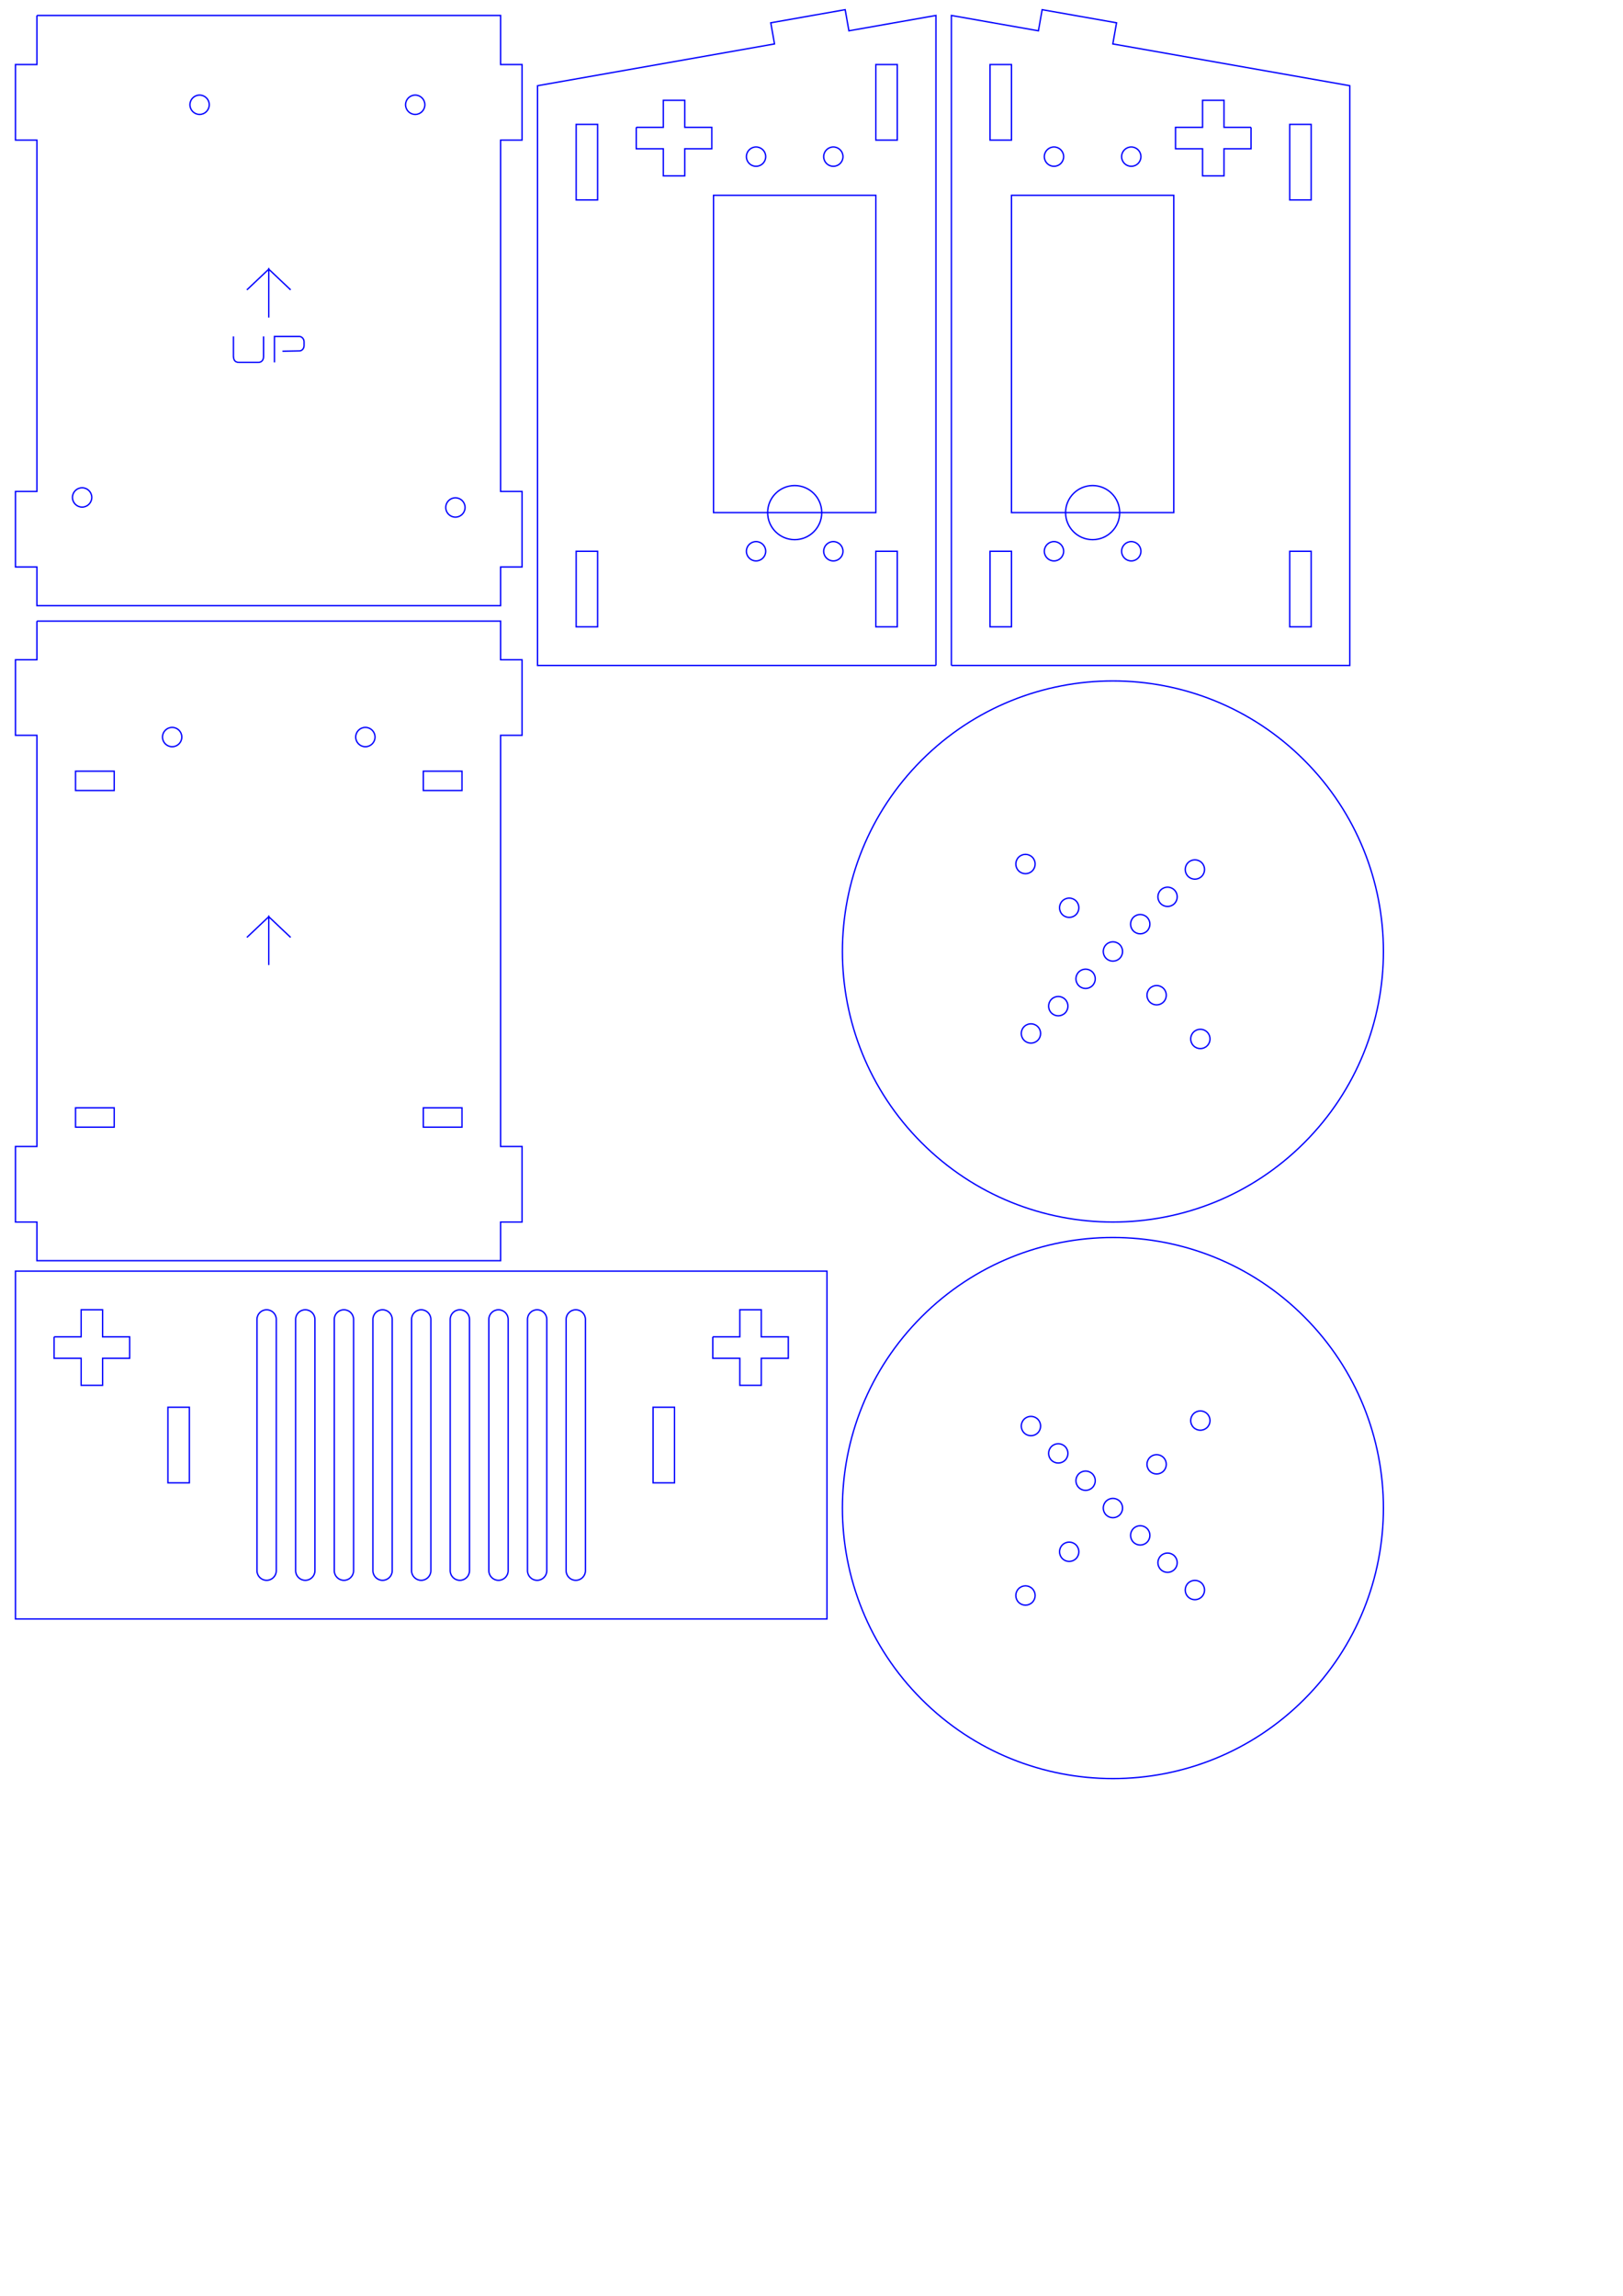 <?xml version="1.0" encoding="UTF-8" standalone="no"?>
<svg
   xmlns:dc="http://purl.org/dc/elements/1.1/"
   xmlns:cc="http://creativecommons.org/ns#"
   xmlns:rdf="http://www.w3.org/1999/02/22-rdf-syntax-ns#"
   xmlns:svg="http://www.w3.org/2000/svg"
   xmlns="http://www.w3.org/2000/svg"
   viewBox="0 0 744.095 1052.362"
   height="1052.362"
   width="744.095"
   xml:space="preserve"
   version="1.1"
   id="svg4155"><defs
     id="defs4159"><clipPath
       id="clipPath4173"
       clipPathUnits="userSpaceOnUse"><path
         id="path4175"
         d="m 0,841.89 595.276,0 L 595.276,0 0,0 0,841.89 Z" /></clipPath></defs><g
     transform="matrix(1.25,0,0,-1.25,0,1052.362)"
     id="g4163"><g
       transform="translate(13.535,836.221)"
       id="g4165"><path
         id="path4167"
         style="fill:none;stroke:#0000ff;stroke-width:0.5;stroke-linecap:butt;stroke-linejoin:miter;stroke-miterlimit:10;stroke-dasharray:none;stroke-opacity:1"
         d="m 0,0 170.079,0 0,-18 7.866,0 0,-27.709 -7.866,0 0,-128.835 7.866,0 0,-27.708 -7.866,0 0,-14.173 -170.079,0 0,14.173 -7.866,0 0,27.708 7.866,0 0,128.835 -7.866,0 0,27.709 L 0,-18 0,0" /></g><g
       id="g4169"><g
         clip-path="url(#clipPath4173)"
         id="g4171"><g
           transform="translate(73.205,807.023)"
           id="g4177"><path
             id="path4179"
             style="fill:none;stroke:#0000ff;stroke-width:0.5;stroke-linecap:butt;stroke-linejoin:miter;stroke-miterlimit:10;stroke-dasharray:none;stroke-opacity:1"
             d="M 0,0 C 1.957,0 3.543,-1.586 3.543,-3.543 3.543,-5.5 1.957,-7.087 0,-7.087 c -1.957,0 -3.543,1.587 -3.543,3.544 C -3.543,-1.586 -1.957,0 0,0 Z" /></g><g
           transform="translate(152.291,807.023)"
           id="g4181"><path
             id="path4183"
             style="fill:none;stroke:#0000ff;stroke-width:0.5;stroke-linecap:butt;stroke-linejoin:miter;stroke-miterlimit:10;stroke-dasharray:none;stroke-opacity:1"
             d="M 0,0 C 1.957,0 3.543,-1.586 3.543,-3.543 3.543,-5.5 1.957,-7.087 0,-7.087 c -1.957,0 -3.543,1.587 -3.543,3.544 C -3.543,-1.586 -1.957,0 0,0 Z" /></g><g
           transform="translate(30.118,663.023)"
           id="g4185"><path
             id="path4187"
             style="fill:none;stroke:#0000ff;stroke-width:0.5;stroke-linecap:butt;stroke-linejoin:miter;stroke-miterlimit:10;stroke-dasharray:none;stroke-opacity:1"
             d="M 0,0 C 1.957,0 3.543,-1.586 3.543,-3.543 3.543,-5.5 1.957,-7.087 0,-7.087 c -1.957,0 -3.543,1.587 -3.543,3.544 C -3.543,-1.586 -1.957,0 0,0 Z" /></g><g
           transform="translate(167.031,659.338)"
           id="g4189"><path
             id="path4191"
             style="fill:none;stroke:#0000ff;stroke-width:0.5;stroke-linecap:butt;stroke-linejoin:miter;stroke-miterlimit:10;stroke-dasharray:none;stroke-opacity:1"
             d="M 0,0 C 1.957,0 3.543,-1.586 3.543,-3.543 3.543,-5.5 1.957,-7.087 0,-7.087 c -1.957,0 -3.543,1.587 -3.543,3.544 C -3.543,-1.586 -1.957,0 0,0 Z" /></g><g
           transform="translate(96.661,718.517)"
           id="g4193"><path
             id="path4195"
             style="fill:#000000;fill-opacity:1;fill-rule:nonzero;stroke:none"
             d="M 0,0 0,-7.282 C 0.008,-7.554 -0.02,-7.826 -0.085,-8.093 -0.15,-8.362 -0.261,-8.6 -0.408,-8.804 c -0.148,-0.204 -0.346,-0.375 -0.593,-0.502 -0.246,-0.128 -0.544,-0.19 -0.884,-0.19 l -7.163,0 c -0.414,0 -0.749,0.065 -1.004,0.196 -0.258,0.133 -0.453,0.303 -0.595,0.515 -0.142,0.213 -0.238,0.448 -0.295,0.712 -0.056,0.264 -0.09,0.527 -0.099,0.791 l 0,7.282 0,-7.282 c 0.009,-0.264 0.043,-0.527 0.099,-0.791 0.057,-0.264 0.156,-0.502 0.295,-0.712 0.142,-0.209 0.337,-0.382 0.595,-0.515 0.255,-0.131 0.59,-0.196 1.004,-0.196 l 7.163,0 c 0.34,0 0.638,0.062 0.884,0.19 0.247,0.127 0.443,0.295 0.593,0.502 0.15,0.207 0.258,0.445 0.323,0.711 0.065,0.267 0.093,0.539 0.085,0.811 L 0,0 Z" /></g><g
           transform="translate(96.661,718.517)"
           id="g4197"><path
             id="path4199"
             style="fill:none;stroke:#0000ff;stroke-width:0.5;stroke-linecap:butt;stroke-linejoin:miter;stroke-miterlimit:4;stroke-dasharray:none;stroke-opacity:1"
             d="M 0,0 0,-7.282 C 0.008,-7.554 -0.02,-7.826 -0.085,-8.093 -0.15,-8.362 -0.261,-8.6 -0.408,-8.804 c -0.148,-0.204 -0.346,-0.375 -0.593,-0.502 -0.246,-0.128 -0.544,-0.19 -0.884,-0.19 l -7.163,0 c -0.414,0 -0.749,0.065 -1.004,0.196 -0.258,0.133 -0.453,0.303 -0.595,0.515 -0.142,0.213 -0.238,0.448 -0.295,0.712 -0.056,0.264 -0.09,0.527 -0.099,0.791 l 0,7.282 0,-7.282 c 0.009,-0.264 0.043,-0.527 0.099,-0.791 0.057,-0.264 0.156,-0.502 0.295,-0.712 0.142,-0.209 0.337,-0.382 0.595,-0.515 0.255,-0.131 0.59,-0.196 1.004,-0.196 l 7.163,0 c 0.34,0 0.638,0.062 0.884,0.19 0.247,0.127 0.443,0.295 0.593,0.502 0.15,0.207 0.258,0.445 0.323,0.711 0.065,0.267 0.093,0.539 0.085,0.811 L 0,0 Z" /></g><g
           transform="translate(100.658,718.503)"
           id="g4201"><path
             id="path4203"
             style="fill:#000000;fill-opacity:1;fill-rule:nonzero;stroke:none"
             d="m 0,0 9.153,0 c 0.221,0 0.434,-0.054 0.644,-0.159 0.206,-0.105 0.388,-0.244 0.547,-0.419 0.158,-0.176 0.286,-0.386 0.382,-0.627 0.097,-0.241 0.145,-0.499 0.145,-0.771 l 0,-1.358 c 0,-0.272 -0.048,-0.527 -0.139,-0.765 C 10.638,-4.337 10.517,-4.547 10.363,-4.723 10.21,-4.898 10.029,-5.037 9.828,-5.136 9.626,-5.236 9.417,-5.287 9.196,-5.287 l -6.251,-0.116 6.251,0.116 c 0.218,0 0.428,0.051 0.632,0.151 0.204,0.099 0.382,0.238 0.533,0.413 0.156,0.176 0.277,0.383 0.371,0.621 0.094,0.238 0.139,0.493 0.139,0.766 l 0,1.36 c 0,0.272 -0.051,0.53 -0.148,0.771 -0.096,0.241 -0.223,0.451 -0.379,0.627 -0.156,0.175 -0.341,0.317 -0.545,0.422 C 9.59,-0.051 9.377,0 9.156,0 L 0,0 0,-9.499 0,0 Z" /></g><g
           transform="translate(100.658,718.503)"
           id="g4205"><path
             id="path4207"
             style="fill:none;stroke:#0000ff;stroke-width:0.5;stroke-linecap:butt;stroke-linejoin:miter;stroke-miterlimit:4;stroke-dasharray:none;stroke-opacity:1"
             d="m 0,0 9.153,0 c 0.221,0 0.434,-0.054 0.644,-0.159 0.206,-0.105 0.388,-0.244 0.547,-0.419 0.158,-0.176 0.286,-0.386 0.382,-0.627 0.097,-0.241 0.145,-0.499 0.145,-0.771 l 0,-1.358 c 0,-0.272 -0.048,-0.527 -0.139,-0.765 C 10.638,-4.337 10.517,-4.547 10.363,-4.723 10.21,-4.898 10.029,-5.037 9.828,-5.136 9.626,-5.236 9.417,-5.287 9.196,-5.287 l -6.251,-0.116 6.251,0.116 c 0.218,0 0.428,0.051 0.632,0.151 0.204,0.099 0.382,0.238 0.533,0.413 0.156,0.176 0.277,0.383 0.371,0.621 0.094,0.238 0.139,0.493 0.139,0.766 l 0,1.36 c 0,0.272 -0.051,0.53 -0.148,0.771 -0.096,0.241 -0.223,0.451 -0.379,0.627 -0.156,0.175 -0.341,0.317 -0.545,0.422 C 9.59,-0.051 9.377,0 9.156,0 L 0,0 0,-9.499 0,0 Z" /></g><g
           transform="translate(98.575,725.445)"
           id="g4209"><path
             id="path4211"
             style="fill:#000000;fill-opacity:1;fill-rule:nonzero;stroke:none"
             d="M 0,0 0,17.739 8.025,10.145 0,17.736 -8.025,10.145 0,17.736 0,0 Z" /></g><g
           transform="translate(98.575,725.445)"
           id="g4213"><path
             id="path4215"
             style="fill:none;stroke:#0000ff;stroke-width:0.5;stroke-linecap:butt;stroke-linejoin:miter;stroke-miterlimit:4;stroke-dasharray:none;stroke-opacity:1"
             d="M 0,0 0,17.739 8.025,10.145 0,17.736 -8.025,10.145 0,17.736 0,0 Z" /></g><g
           transform="translate(13.535,614.126)"
           id="g4217"><path
             id="path4219"
             style="fill:none;stroke:#0000ff;stroke-width:0.5;stroke-linecap:butt;stroke-linejoin:miter;stroke-miterlimit:10;stroke-dasharray:none;stroke-opacity:1"
             d="m 0,0 170.079,0 0,-14.173 7.866,0 0,-27.709 -7.866,0 0,-150.773 7.866,0 0,-27.709 -7.866,0 0,-14.173 -170.079,0 0,14.173 -7.866,0 0,27.709 7.866,0 0,150.773 -7.866,0 0,27.709 7.866,0 L 0,0" /></g><g
           transform="translate(63.142,575.149)"
           id="g4221"><path
             id="path4223"
             style="fill:none;stroke:#0000ff;stroke-width:0.5;stroke-linecap:butt;stroke-linejoin:miter;stroke-miterlimit:10;stroke-dasharray:none;stroke-opacity:1"
             d="M 0,0 C 1.957,0 3.543,-1.586 3.543,-3.543 3.543,-5.5 1.957,-7.087 0,-7.087 c -1.957,0 -3.543,1.587 -3.543,3.544 C -3.543,-1.586 -1.957,0 0,0 Z" /></g><g
           transform="translate(134.008,575.149)"
           id="g4225"><path
             id="path4227"
             style="fill:none;stroke:#0000ff;stroke-width:0.5;stroke-linecap:butt;stroke-linejoin:miter;stroke-miterlimit:10;stroke-dasharray:none;stroke-opacity:1"
             d="M 0,0 C 1.957,0 3.543,-1.586 3.543,-3.543 3.543,-5.5 1.957,-7.087 0,-7.087 c -1.957,0 -3.543,1.587 -3.543,3.544 C -3.543,-1.586 -1.957,0 0,0 Z" /></g><path
           id="path4229"
           style="fill:none;stroke:#0000ff;stroke-width:0.5;stroke-linecap:butt;stroke-linejoin:miter;stroke-miterlimit:10;stroke-dasharray:none;stroke-opacity:1"
           d="m 27.709,559.092 14.173,0 0,-7.087 -14.173,0 0,7.087 z" /><path
           id="path4231"
           style="fill:none;stroke:#0000ff;stroke-width:0.5;stroke-linecap:butt;stroke-linejoin:miter;stroke-miterlimit:10;stroke-dasharray:none;stroke-opacity:1"
           d="m 155.268,559.092 14.173,0 0,-7.087 -14.173,0 0,7.087 z" /><path
           id="path4233"
           style="fill:none;stroke:#0000ff;stroke-width:0.5;stroke-linecap:butt;stroke-linejoin:miter;stroke-miterlimit:10;stroke-dasharray:none;stroke-opacity:1"
           d="m 27.709,435.644 14.173,0 0,-7.087 -14.173,0 0,7.087 z" /><path
           id="path4235"
           style="fill:none;stroke:#0000ff;stroke-width:0.5;stroke-linecap:butt;stroke-linejoin:miter;stroke-miterlimit:10;stroke-dasharray:none;stroke-opacity:1"
           d="m 155.268,435.644 14.173,0 0,-7.087 -14.173,0 0,7.087 z" /><g
           transform="translate(98.575,487.988)"
           id="g4237"><path
             id="path4239"
             style="fill:#000000;fill-opacity:1;fill-rule:nonzero;stroke:none"
             d="M 0,0 0,17.739 8.025,10.145 0,17.739 -8.025,10.145 0,17.739 0,0 Z" /></g><g
           transform="translate(98.575,487.988)"
           id="g4241"><path
             id="path4243"
             style="fill:none;stroke:#0000ff;stroke-width:0.5;stroke-linecap:butt;stroke-linejoin:miter;stroke-miterlimit:4;stroke-dasharray:none;stroke-opacity:1"
             d="M 0,0 0,17.739 8.025,10.145 0,17.739 -8.025,10.145 0,17.739 0,0 Z" /></g><path
           id="path4245"
           style="fill:none;stroke:#0000ff;stroke-width:0.5;stroke-linecap:butt;stroke-linejoin:miter;stroke-miterlimit:10;stroke-dasharray:none;stroke-opacity:1"
           d="m 5.669,375.761 297.638,0 0,-127.559 -297.638,0 0,127.559 z" /><path
           id="path4247"
           style="fill:none;stroke:#0000ff;stroke-width:0.5;stroke-linecap:butt;stroke-linejoin:miter;stroke-miterlimit:10;stroke-dasharray:none;stroke-opacity:1"
           d="m 61.583,325.836 7.866,0 0,-27.709 -7.866,0 0,27.709 z" /><path
           id="path4249"
           style="fill:none;stroke:#0000ff;stroke-width:0.5;stroke-linecap:butt;stroke-linejoin:miter;stroke-miterlimit:10;stroke-dasharray:none;stroke-opacity:1"
           d="m 239.528,325.836 7.866,0 0,-27.709 -7.866,0 0,27.709 z" /><g
           transform="translate(97.795,361.588)"
           id="g4251"><path
             id="path4253"
             style="fill:none;stroke:#0000ff;stroke-width:0.5;stroke-linecap:butt;stroke-linejoin:miter;stroke-miterlimit:10;stroke-dasharray:none;stroke-opacity:1"
             d="m 0,0 0,0 c 1.957,0 3.543,-1.586 3.543,-3.543 l 0,-92.126 c 0,-1.957 -1.586,-3.544 -3.543,-3.544 -1.957,0 -3.543,1.587 -3.543,3.544 l 0,92.126 C -3.543,-1.586 -1.957,0 0,0 Z" /></g><g
           transform="translate(111.969,361.588)"
           id="g4255"><path
             id="path4257"
             style="fill:none;stroke:#0000ff;stroke-width:0.5;stroke-linecap:butt;stroke-linejoin:miter;stroke-miterlimit:10;stroke-dasharray:none;stroke-opacity:1"
             d="m 0,0 0,0 c 1.957,0 3.543,-1.586 3.543,-3.543 l 0,-92.126 c 0,-1.957 -1.586,-3.544 -3.543,-3.544 -1.957,0 -3.543,1.587 -3.543,3.544 l 0,92.126 C -3.543,-1.586 -1.957,0 0,0 Z" /></g><g
           transform="translate(126.142,361.588)"
           id="g4259"><path
             id="path4261"
             style="fill:none;stroke:#0000ff;stroke-width:0.5;stroke-linecap:butt;stroke-linejoin:miter;stroke-miterlimit:10;stroke-dasharray:none;stroke-opacity:1"
             d="m 0,0 0,0 c 1.957,0 3.543,-1.586 3.543,-3.543 l 0,-92.126 c 0,-1.957 -1.586,-3.544 -3.543,-3.544 -1.957,0 -3.543,1.587 -3.543,3.544 l 0,92.126 C -3.543,-1.586 -1.957,0 0,0 Z" /></g><g
           transform="translate(140.315,361.588)"
           id="g4263"><path
             id="path4265"
             style="fill:none;stroke:#0000ff;stroke-width:0.5;stroke-linecap:butt;stroke-linejoin:miter;stroke-miterlimit:10;stroke-dasharray:none;stroke-opacity:1"
             d="m 0,0 0,0 c 1.957,0 3.543,-1.586 3.543,-3.543 l 0,-92.126 c 0,-1.957 -1.586,-3.544 -3.543,-3.544 -1.957,0 -3.543,1.587 -3.543,3.544 l 0,92.126 C -3.543,-1.586 -1.957,0 0,0 Z" /></g><g
           transform="translate(154.488,361.588)"
           id="g4267"><path
             id="path4269"
             style="fill:none;stroke:#0000ff;stroke-width:0.5;stroke-linecap:butt;stroke-linejoin:miter;stroke-miterlimit:10;stroke-dasharray:none;stroke-opacity:1"
             d="m 0,0 0,0 c 1.957,0 3.543,-1.586 3.543,-3.543 l 0,-92.126 c 0,-1.957 -1.586,-3.544 -3.543,-3.544 -1.957,0 -3.543,1.587 -3.543,3.544 l 0,92.126 C -3.543,-1.586 -1.957,0 0,0 Z" /></g><g
           transform="translate(168.661,361.588)"
           id="g4271"><path
             id="path4273"
             style="fill:none;stroke:#0000ff;stroke-width:0.5;stroke-linecap:butt;stroke-linejoin:miter;stroke-miterlimit:10;stroke-dasharray:none;stroke-opacity:1"
             d="m 0,0 0,0 c 1.957,0 3.543,-1.586 3.543,-3.543 l 0,-92.126 c 0,-1.957 -1.586,-3.544 -3.543,-3.544 -1.957,0 -3.543,1.587 -3.543,3.544 l 0,92.126 C -3.543,-1.586 -1.957,0 0,0 Z" /></g><g
           transform="translate(182.835,361.588)"
           id="g4275"><path
             id="path4277"
             style="fill:none;stroke:#0000ff;stroke-width:0.5;stroke-linecap:butt;stroke-linejoin:miter;stroke-miterlimit:10;stroke-dasharray:none;stroke-opacity:1"
             d="m 0,0 0,0 c 1.957,0 3.543,-1.586 3.543,-3.543 l 0,-92.126 c 0,-1.957 -1.586,-3.544 -3.543,-3.544 -1.957,0 -3.543,1.587 -3.543,3.544 l 0,92.126 C -3.543,-1.586 -1.957,0 0,0 Z" /></g><g
           transform="translate(197.008,361.588)"
           id="g4279"><path
             id="path4281"
             style="fill:none;stroke:#0000ff;stroke-width:0.5;stroke-linecap:butt;stroke-linejoin:miter;stroke-miterlimit:10;stroke-dasharray:none;stroke-opacity:1"
             d="m 0,0 0,0 c 1.957,0 3.543,-1.586 3.543,-3.543 l 0,-92.126 c 0,-1.957 -1.586,-3.544 -3.543,-3.544 -1.957,0 -3.543,1.587 -3.543,3.544 l 0,92.126 C -3.543,-1.586 -1.957,0 0,0 Z" /></g><g
           transform="translate(211.181,361.588)"
           id="g4283"><path
             id="path4285"
             style="fill:none;stroke:#0000ff;stroke-width:0.5;stroke-linecap:butt;stroke-linejoin:miter;stroke-miterlimit:10;stroke-dasharray:none;stroke-opacity:1"
             d="m 0,0 0,0 c 1.957,0 3.543,-1.586 3.543,-3.543 l 0,-92.126 c 0,-1.957 -1.586,-3.544 -3.543,-3.544 -1.957,0 -3.543,1.587 -3.543,3.544 l 0,92.126 C -3.543,-1.586 -1.957,0 0,0 Z" /></g><g
           transform="translate(19.843,351.667)"
           id="g4287"><path
             id="path4289"
             style="fill:none;stroke:#0000ff;stroke-width:0.5;stroke-linecap:butt;stroke-linejoin:miter;stroke-miterlimit:10;stroke-dasharray:none;stroke-opacity:1"
             d="m 0,0 9.921,0 0,9.921 7.866,0 0,-9.921 9.922,0 0,-7.866 -9.922,0 0,-9.921 -7.866,0 0,9.921 L 0,-7.866 0,0" /></g><g
           transform="translate(261.425,351.667)"
           id="g4291"><path
             id="path4293"
             style="fill:none;stroke:#0000ff;stroke-width:0.5;stroke-linecap:butt;stroke-linejoin:miter;stroke-miterlimit:10;stroke-dasharray:none;stroke-opacity:1"
             d="m 0,0 9.921,0 0,9.921 7.866,0 0,-9.921 9.922,0 0,-7.866 -9.922,0 0,-9.921 -7.866,0 0,9.921 L 0,-7.866 0,0" /></g><g
           transform="translate(478.343,563.128)"
           id="g4295"><path
             id="path4297"
             style="fill:none;stroke:#0000ff;stroke-width:0.5;stroke-linecap:butt;stroke-linejoin:miter;stroke-miterlimit:10;stroke-dasharray:none;stroke-opacity:1"
             d="m 0,0 c 38.745,-38.745 38.745,-101.563 0,-140.308 -38.745,-38.745 -101.563,-38.745 -140.308,0 -38.745,38.745 -38.745,101.563 0,140.308 C -101.563,38.745 -38.745,38.745 0,0 Z" /></g><g
           transform="translate(410.695,495.48)"
           id="g4299"><path
             id="path4301"
             style="fill:none;stroke:#0000ff;stroke-width:0.5;stroke-linecap:butt;stroke-linejoin:miter;stroke-miterlimit:10;stroke-dasharray:none;stroke-opacity:1"
             d="m 0,0 c 1.384,-1.384 1.384,-3.627 0,-5.011 -1.384,-1.384 -3.627,-1.384 -5.011,0 -1.384,1.384 -1.384,3.627 0,5.011 1.384,1.384 3.627,1.384 5.011,0 z" /></g><g
           transform="translate(390.651,475.436)"
           id="g4303"><path
             id="path4305"
             style="fill:none;stroke:#0000ff;stroke-width:0.5;stroke-linecap:butt;stroke-linejoin:miter;stroke-miterlimit:10;stroke-dasharray:none;stroke-opacity:1"
             d="m 0,0 c 1.384,-1.384 1.384,-3.627 0,-5.011 -1.384,-1.384 -3.627,-1.384 -5.011,0 -1.384,1.384 -1.384,3.627 0,5.011 1.384,1.384 3.627,1.384 5.011,0 z" /></g><g
           transform="translate(430.738,515.524)"
           id="g4307"><path
             id="path4309"
             style="fill:none;stroke:#0000ff;stroke-width:0.5;stroke-linecap:butt;stroke-linejoin:miter;stroke-miterlimit:10;stroke-dasharray:none;stroke-opacity:1"
             d="m 0,0 c 1.384,-1.384 1.384,-3.627 0,-5.011 -1.384,-1.384 -3.627,-1.384 -5.011,0 -1.384,1.384 -1.384,3.627 0,5.011 1.384,1.384 3.627,1.384 5.011,0 z" /></g><g
           transform="translate(380.628,465.414)"
           id="g4311"><path
             id="path4313"
             style="fill:none;stroke:#0000ff;stroke-width:0.5;stroke-linecap:butt;stroke-linejoin:miter;stroke-miterlimit:10;stroke-dasharray:none;stroke-opacity:1"
             d="m 0,0 c 1.384,-1.384 1.384,-3.627 0,-5.011 -1.384,-1.384 -3.627,-1.384 -5.011,0 -1.384,1.384 -1.384,3.627 0,5.011 1.384,1.384 3.627,1.384 5.011,0 z" /></g><g
           transform="translate(440.76,525.546)"
           id="g4315"><path
             id="path4317"
             style="fill:none;stroke:#0000ff;stroke-width:0.5;stroke-linecap:butt;stroke-linejoin:miter;stroke-miterlimit:10;stroke-dasharray:none;stroke-opacity:1"
             d="m 0,0 c 1.384,-1.384 1.384,-3.627 0,-5.011 -1.384,-1.384 -3.627,-1.384 -5.011,0 -1.384,1.384 -1.384,3.627 0,5.011 1.384,1.384 3.627,1.384 5.011,0 z" /></g><g
           transform="translate(400.673,485.458)"
           id="g4319"><path
             id="path4321"
             style="fill:none;stroke:#0000ff;stroke-width:0.5;stroke-linecap:butt;stroke-linejoin:miter;stroke-miterlimit:10;stroke-dasharray:none;stroke-opacity:1"
             d="m 0,0 c 1.384,-1.384 1.384,-3.627 0,-5.011 -1.384,-1.384 -3.627,-1.384 -5.011,0 -1.384,1.384 -1.384,3.627 0,5.011 1.384,1.384 3.627,1.384 5.011,0 z" /></g><g
           transform="translate(420.716,505.502)"
           id="g4323"><path
             id="path4325"
             style="fill:none;stroke:#0000ff;stroke-width:0.5;stroke-linecap:butt;stroke-linejoin:miter;stroke-miterlimit:10;stroke-dasharray:none;stroke-opacity:1"
             d="m 0,0 c 1.384,-1.384 1.384,-3.627 0,-5.011 -1.384,-1.384 -3.627,-1.384 -5.011,0 -1.384,1.384 -1.384,3.627 0,5.011 1.384,1.384 3.627,1.384 5.011,0 z" /></g><g
           transform="translate(442.765,463.409)"
           id="g4327"><path
             id="path4329"
             style="fill:none;stroke:#0000ff;stroke-width:0.5;stroke-linecap:butt;stroke-linejoin:miter;stroke-miterlimit:10;stroke-dasharray:none;stroke-opacity:1"
             d="m 0,0 c 1.384,-1.384 1.384,-3.627 0,-5.011 -1.384,-1.384 -3.627,-1.384 -5.011,0 -1.384,1.384 -1.384,3.627 0,5.011 1.384,1.384 3.627,1.384 5.011,0 z" /></g><g
           transform="translate(378.624,527.55)"
           id="g4331"><path
             id="path4333"
             style="fill:none;stroke:#0000ff;stroke-width:0.5;stroke-linecap:butt;stroke-linejoin:miter;stroke-miterlimit:10;stroke-dasharray:none;stroke-opacity:1"
             d="m 0,0 c 1.384,-1.384 1.384,-3.627 0,-5.011 -1.384,-1.384 -3.627,-1.384 -5.011,0 -1.384,1.384 -1.384,3.627 0,5.011 1.384,1.384 3.627,1.384 5.011,0 z" /></g><g
           transform="translate(426.73,479.445)"
           id="g4335"><path
             id="path4337"
             style="fill:none;stroke:#0000ff;stroke-width:0.5;stroke-linecap:butt;stroke-linejoin:miter;stroke-miterlimit:10;stroke-dasharray:none;stroke-opacity:1"
             d="m 0,0 c 1.384,-1.384 1.384,-3.627 0,-5.011 -1.384,-1.384 -3.627,-1.384 -5.011,0 -1.384,1.384 -1.384,3.627 0,5.011 1.384,1.384 3.627,1.384 5.011,0 z" /></g><g
           transform="translate(394.659,511.515)"
           id="g4339"><path
             id="path4341"
             style="fill:none;stroke:#0000ff;stroke-width:0.5;stroke-linecap:butt;stroke-linejoin:miter;stroke-miterlimit:10;stroke-dasharray:none;stroke-opacity:1"
             d="m 0,0 c 1.384,-1.384 1.384,-3.627 0,-5.011 -1.384,-1.384 -3.627,-1.384 -5.011,0 -1.384,1.384 -1.384,3.627 0,5.011 1.384,1.384 3.627,1.384 5.011,0 z" /></g><g
           transform="translate(338.035,359.034)"
           id="g4343"><path
             id="path4345"
             style="fill:none;stroke:#0000ff;stroke-width:0.5;stroke-linecap:butt;stroke-linejoin:miter;stroke-miterlimit:10;stroke-dasharray:none;stroke-opacity:1"
             d="m 0,0 c 38.745,38.745 101.563,38.745 140.308,0 38.745,-38.745 38.745,-101.563 0,-140.308 C 101.563,-179.053 38.745,-179.053 0,-140.308 -38.745,-101.563 -38.745,-38.745 0,0 Z" /></g><g
           transform="translate(405.683,291.385)"
           id="g4347"><path
             id="path4349"
             style="fill:none;stroke:#0000ff;stroke-width:0.5;stroke-linecap:butt;stroke-linejoin:miter;stroke-miterlimit:10;stroke-dasharray:none;stroke-opacity:1"
             d="m 0,0 c 1.384,1.384 3.627,1.384 5.011,0 1.384,-1.384 1.384,-3.627 0,-5.011 C 3.627,-6.395 1.384,-6.395 0,-5.011 -1.384,-3.627 -1.384,-1.384 0,0 Z" /></g><g
           transform="translate(425.727,271.341)"
           id="g4351"><path
             id="path4353"
             style="fill:none;stroke:#0000ff;stroke-width:0.5;stroke-linecap:butt;stroke-linejoin:miter;stroke-miterlimit:10;stroke-dasharray:none;stroke-opacity:1"
             d="m 0,0 c 1.384,1.384 3.627,1.384 5.011,0 1.384,-1.384 1.384,-3.627 0,-5.011 C 3.627,-6.395 1.384,-6.395 0,-5.011 -1.384,-3.627 -1.384,-1.384 0,0 Z" /></g><g
           transform="translate(385.639,311.429)"
           id="g4355"><path
             id="path4357"
             style="fill:none;stroke:#0000ff;stroke-width:0.5;stroke-linecap:butt;stroke-linejoin:miter;stroke-miterlimit:10;stroke-dasharray:none;stroke-opacity:1"
             d="m 0,0 c 1.384,1.384 3.627,1.384 5.011,0 1.384,-1.384 1.384,-3.627 0,-5.011 C 3.627,-6.395 1.384,-6.395 0,-5.011 -1.384,-3.627 -1.384,-1.384 0,0 Z" /></g><g
           transform="translate(435.749,261.319)"
           id="g4359"><path
             id="path4361"
             style="fill:none;stroke:#0000ff;stroke-width:0.5;stroke-linecap:butt;stroke-linejoin:miter;stroke-miterlimit:10;stroke-dasharray:none;stroke-opacity:1"
             d="m 0,0 c 1.384,1.384 3.627,1.384 5.011,0 1.384,-1.384 1.384,-3.627 0,-5.011 C 3.627,-6.395 1.384,-6.395 0,-5.011 -1.384,-3.627 -1.384,-1.384 0,0 Z" /></g><g
           transform="translate(375.618,321.451)"
           id="g4363"><path
             id="path4365"
             style="fill:none;stroke:#0000ff;stroke-width:0.5;stroke-linecap:butt;stroke-linejoin:miter;stroke-miterlimit:10;stroke-dasharray:none;stroke-opacity:1"
             d="m 0,0 c 1.384,1.384 3.627,1.384 5.011,0 1.384,-1.384 1.384,-3.627 0,-5.011 C 3.627,-6.395 1.384,-6.395 0,-5.011 -1.384,-3.627 -1.384,-1.384 0,0 Z" /></g><g
           transform="translate(415.705,281.363)"
           id="g4367"><path
             id="path4369"
             style="fill:none;stroke:#0000ff;stroke-width:0.5;stroke-linecap:butt;stroke-linejoin:miter;stroke-miterlimit:10;stroke-dasharray:none;stroke-opacity:1"
             d="m 0,0 c 1.384,1.384 3.627,1.384 5.011,0 1.384,-1.384 1.384,-3.627 0,-5.011 C 3.627,-6.395 1.384,-6.395 0,-5.011 -1.384,-3.627 -1.384,-1.384 0,0 Z" /></g><g
           transform="translate(395.661,301.407)"
           id="g4371"><path
             id="path4373"
             style="fill:none;stroke:#0000ff;stroke-width:0.5;stroke-linecap:butt;stroke-linejoin:miter;stroke-miterlimit:10;stroke-dasharray:none;stroke-opacity:1"
             d="m 0,0 c 1.384,1.384 3.627,1.384 5.011,0 1.384,-1.384 1.384,-3.627 0,-5.011 C 3.627,-6.395 1.384,-6.395 0,-5.011 -1.384,-3.627 -1.384,-1.384 0,0 Z" /></g><g
           transform="translate(437.754,323.456)"
           id="g4375"><path
             id="path4377"
             style="fill:none;stroke:#0000ff;stroke-width:0.5;stroke-linecap:butt;stroke-linejoin:miter;stroke-miterlimit:10;stroke-dasharray:none;stroke-opacity:1"
             d="m 0,0 c 1.384,1.384 3.627,1.384 5.011,0 1.384,-1.384 1.384,-3.627 0,-5.011 C 3.627,-6.395 1.384,-6.395 0,-5.011 -1.384,-3.627 -1.384,-1.384 0,0 Z" /></g><g
           transform="translate(373.613,259.315)"
           id="g4379"><path
             id="path4381"
             style="fill:none;stroke:#0000ff;stroke-width:0.5;stroke-linecap:butt;stroke-linejoin:miter;stroke-miterlimit:10;stroke-dasharray:none;stroke-opacity:1"
             d="m 0,0 c 1.384,1.384 3.627,1.384 5.011,0 1.384,-1.384 1.384,-3.627 0,-5.011 C 3.627,-6.395 1.384,-6.395 0,-5.011 -1.384,-3.627 -1.384,-1.384 0,0 Z" /></g><g
           transform="translate(421.719,307.42)"
           id="g4383"><path
             id="path4385"
             style="fill:none;stroke:#0000ff;stroke-width:0.5;stroke-linecap:butt;stroke-linejoin:miter;stroke-miterlimit:10;stroke-dasharray:none;stroke-opacity:1"
             d="m 0,0 c 1.384,1.384 3.627,1.384 5.011,0 1.384,-1.384 1.384,-3.627 0,-5.011 C 3.627,-6.395 1.384,-6.395 0,-5.011 -1.384,-3.627 -1.384,-1.384 0,0 Z" /></g><g
           transform="translate(389.648,275.35)"
           id="g4387"><path
             id="path4389"
             style="fill:none;stroke:#0000ff;stroke-width:0.5;stroke-linecap:butt;stroke-linejoin:miter;stroke-miterlimit:10;stroke-dasharray:none;stroke-opacity:1"
             d="m 0,0 c 1.384,1.384 3.627,1.384 5.011,0 1.384,-1.384 1.384,-3.627 0,-5.011 C 3.627,-6.395 1.384,-6.395 0,-5.011 -1.384,-3.627 -1.384,-1.384 0,0 Z" /></g><g
           transform="translate(343.276,597.856)"
           id="g4391"><path
             id="path4393"
             style="fill:none;stroke:#0000ff;stroke-width:0.5;stroke-linecap:butt;stroke-linejoin:miter;stroke-miterlimit:10;stroke-dasharray:none;stroke-opacity:1"
             d="m 0,0 -146.126,0 0,212.598 86.919,15.326 -1.366,7.747 27.287,4.812 1.366,-7.747 L 0,238.364 0,0" /></g><path
           id="path4395"
           style="fill:none;stroke:#0000ff;stroke-width:0.5;stroke-linecap:butt;stroke-linejoin:miter;stroke-miterlimit:10;stroke-dasharray:none;stroke-opacity:1"
           d="m 261.709,770.273 59.528,0 0,-116.362 -59.528,0 0,116.362 z" /><g
           transform="translate(277.299,787.99)"
           id="g4397"><path
             id="path4399"
             style="fill:none;stroke:#0000ff;stroke-width:0.5;stroke-linecap:butt;stroke-linejoin:miter;stroke-miterlimit:10;stroke-dasharray:none;stroke-opacity:1"
             d="M 0,0 C 1.957,0 3.543,-1.586 3.543,-3.543 3.543,-5.5 1.957,-7.087 0,-7.087 c -1.957,0 -3.543,1.587 -3.543,3.544 C -3.543,-1.586 -1.957,0 0,0 Z" /></g><g
           transform="translate(305.646,787.99)"
           id="g4401"><path
             id="path4403"
             style="fill:none;stroke:#0000ff;stroke-width:0.5;stroke-linecap:butt;stroke-linejoin:miter;stroke-miterlimit:10;stroke-dasharray:none;stroke-opacity:1"
             d="M 0,0 C 1.957,0 3.543,-1.586 3.543,-3.543 3.543,-5.5 1.957,-7.087 0,-7.087 c -1.957,0 -3.543,1.587 -3.543,3.544 C -3.543,-1.586 -1.957,0 0,0 Z" /></g><g
           transform="translate(277.299,643.281)"
           id="g4405"><path
             id="path4407"
             style="fill:none;stroke:#0000ff;stroke-width:0.5;stroke-linecap:butt;stroke-linejoin:miter;stroke-miterlimit:10;stroke-dasharray:none;stroke-opacity:1"
             d="M 0,0 C 1.957,0 3.543,-1.586 3.543,-3.543 3.543,-5.5 1.957,-7.087 0,-7.087 c -1.957,0 -3.543,1.587 -3.543,3.544 C -3.543,-1.586 -1.957,0 0,0 Z" /></g><g
           transform="translate(305.646,643.281)"
           id="g4409"><path
             id="path4411"
             style="fill:none;stroke:#0000ff;stroke-width:0.5;stroke-linecap:butt;stroke-linejoin:miter;stroke-miterlimit:10;stroke-dasharray:none;stroke-opacity:1"
             d="M 0,0 C 1.957,0 3.543,-1.586 3.543,-3.543 3.543,-5.5 1.957,-7.087 0,-7.087 c -1.957,0 -3.543,1.587 -3.543,3.544 C -3.543,-1.586 -1.957,0 0,0 Z" /></g><g
           transform="translate(291.472,663.832)"
           id="g4413"><path
             id="path4415"
             style="fill:none;stroke:#0000ff;stroke-width:0.5;stroke-linecap:butt;stroke-linejoin:miter;stroke-miterlimit:10;stroke-dasharray:none;stroke-opacity:1"
             d="m 0,0 c 5.479,0 9.921,-4.442 9.921,-9.921 0,-5.48 -4.442,-9.921 -9.921,-9.921 -5.479,0 -9.921,4.441 -9.921,9.921 C -9.921,-4.442 -5.479,0 0,0 Z" /></g><path
           id="path4417"
           style="fill:none;stroke:#0000ff;stroke-width:0.5;stroke-linecap:butt;stroke-linejoin:miter;stroke-miterlimit:10;stroke-dasharray:none;stroke-opacity:1"
           d="m 211.323,796.281 7.866,0 0,-27.709 -7.866,0 0,27.709 z" /><path
           id="path4419"
           style="fill:none;stroke:#0000ff;stroke-width:0.5;stroke-linecap:butt;stroke-linejoin:miter;stroke-miterlimit:10;stroke-dasharray:none;stroke-opacity:1"
           d="m 211.323,639.738 7.866,0 0,-27.709 -7.866,0 0,27.709 z" /><path
           id="path4421"
           style="fill:none;stroke:#0000ff;stroke-width:0.5;stroke-linecap:butt;stroke-linejoin:miter;stroke-miterlimit:10;stroke-dasharray:none;stroke-opacity:1"
           d="m 321.236,818.22 7.866,0 0,-27.709 -7.866,0 0,27.709 z" /><path
           id="path4423"
           style="fill:none;stroke:#0000ff;stroke-width:0.5;stroke-linecap:butt;stroke-linejoin:miter;stroke-miterlimit:10;stroke-dasharray:none;stroke-opacity:1"
           d="m 321.236,639.738 7.866,0 0,-27.709 -7.866,0 0,27.709 z" /><g
           transform="translate(233.362,795.188)"
           id="g4425"><path
             id="path4427"
             style="fill:none;stroke:#0000ff;stroke-width:0.5;stroke-linecap:butt;stroke-linejoin:miter;stroke-miterlimit:10;stroke-dasharray:none;stroke-opacity:1"
             d="m 0,0 9.921,0 0,9.921 7.866,0 0,-9.921 9.922,0 0,-7.866 -9.922,0 0,-9.921 -7.866,0 0,9.921 L 0,-7.866 0,0" /></g><g
           transform="translate(348.945,597.856)"
           id="g4429"><path
             id="path4431"
             style="fill:none;stroke:#0000ff;stroke-width:0.5;stroke-linecap:butt;stroke-linejoin:miter;stroke-miterlimit:10;stroke-dasharray:none;stroke-opacity:1"
             d="m 0,0 146.126,0 0,212.598 -86.919,15.326 1.366,7.747 -27.287,4.812 L 31.92,232.736 0,238.364 0,0" /></g><path
           id="path4433"
           style="fill:none;stroke:#0000ff;stroke-width:0.5;stroke-linecap:butt;stroke-linejoin:miter;stroke-miterlimit:10;stroke-dasharray:none;stroke-opacity:1"
           d="m 430.512,770.273 -59.528,0 0,-116.362 59.528,0 0,116.362 z" /><g
           transform="translate(414.921,787.99)"
           id="g4435"><path
             id="path4437"
             style="fill:none;stroke:#0000ff;stroke-width:0.5;stroke-linecap:butt;stroke-linejoin:miter;stroke-miterlimit:10;stroke-dasharray:none;stroke-opacity:1"
             d="m 0,0 c -1.957,0 -3.543,-1.586 -3.543,-3.543 0,-1.957 1.586,-3.544 3.543,-3.544 1.957,0 3.543,1.587 3.543,3.544 C 3.543,-1.586 1.957,0 0,0 Z" /></g><g
           transform="translate(386.575,787.99)"
           id="g4439"><path
             id="path4441"
             style="fill:none;stroke:#0000ff;stroke-width:0.5;stroke-linecap:butt;stroke-linejoin:miter;stroke-miterlimit:10;stroke-dasharray:none;stroke-opacity:1"
             d="m 0,0 c -1.957,0 -3.543,-1.586 -3.543,-3.543 0,-1.957 1.586,-3.544 3.543,-3.544 1.957,0 3.543,1.587 3.543,3.544 C 3.543,-1.586 1.957,0 0,0 Z" /></g><g
           transform="translate(414.921,643.281)"
           id="g4443"><path
             id="path4445"
             style="fill:none;stroke:#0000ff;stroke-width:0.5;stroke-linecap:butt;stroke-linejoin:miter;stroke-miterlimit:10;stroke-dasharray:none;stroke-opacity:1"
             d="m 0,0 c -1.957,0 -3.543,-1.586 -3.543,-3.543 0,-1.957 1.586,-3.544 3.543,-3.544 1.957,0 3.543,1.587 3.543,3.544 C 3.543,-1.586 1.957,0 0,0 Z" /></g><g
           transform="translate(386.575,643.281)"
           id="g4447"><path
             id="path4449"
             style="fill:none;stroke:#0000ff;stroke-width:0.5;stroke-linecap:butt;stroke-linejoin:miter;stroke-miterlimit:10;stroke-dasharray:none;stroke-opacity:1"
             d="m 0,0 c -1.957,0 -3.543,-1.586 -3.543,-3.543 0,-1.957 1.586,-3.544 3.543,-3.544 1.957,0 3.543,1.587 3.543,3.544 C 3.543,-1.586 1.957,0 0,0 Z" /></g><g
           transform="translate(400.748,663.832)"
           id="g4451"><path
             id="path4453"
             style="fill:none;stroke:#0000ff;stroke-width:0.5;stroke-linecap:butt;stroke-linejoin:miter;stroke-miterlimit:10;stroke-dasharray:none;stroke-opacity:1"
             d="m 0,0 c -5.479,0 -9.921,-4.442 -9.921,-9.921 0,-5.48 4.442,-9.921 9.921,-9.921 5.479,0 9.921,4.441 9.921,9.921 C 9.921,-4.442 5.479,0 0,0 Z" /></g><path
           id="path4455"
           style="fill:none;stroke:#0000ff;stroke-width:0.5;stroke-linecap:butt;stroke-linejoin:miter;stroke-miterlimit:10;stroke-dasharray:none;stroke-opacity:1"
           d="m 480.898,796.281 -7.866,0 0,-27.709 7.866,0 0,27.709 z" /><path
           id="path4457"
           style="fill:none;stroke:#0000ff;stroke-width:0.5;stroke-linecap:butt;stroke-linejoin:miter;stroke-miterlimit:10;stroke-dasharray:none;stroke-opacity:1"
           d="m 480.898,639.738 -7.866,0 0,-27.709 7.866,0 0,27.709 z" /><path
           id="path4459"
           style="fill:none;stroke:#0000ff;stroke-width:0.5;stroke-linecap:butt;stroke-linejoin:miter;stroke-miterlimit:10;stroke-dasharray:none;stroke-opacity:1"
           d="m 370.984,818.22 -7.866,0 0,-27.709 7.866,0 0,27.709 z" /><path
           id="path4461"
           style="fill:none;stroke:#0000ff;stroke-width:0.5;stroke-linecap:butt;stroke-linejoin:miter;stroke-miterlimit:10;stroke-dasharray:none;stroke-opacity:1"
           d="m 370.984,639.738 -7.866,0 0,-27.709 7.866,0 0,27.709 z" /><g
           transform="translate(458.858,795.188)"
           id="g4463"><path
             id="path4465"
             style="fill:none;stroke:#0000ff;stroke-width:0.5;stroke-linecap:butt;stroke-linejoin:miter;stroke-miterlimit:10;stroke-dasharray:none;stroke-opacity:1"
             d="m 0,0 -9.921,0 0,9.921 -7.866,0 0,-9.921 -9.922,0 0,-7.866 9.922,0 0,-9.921 7.866,0 0,9.921 9.921,0 L 0,0" /></g></g></g></g></svg>